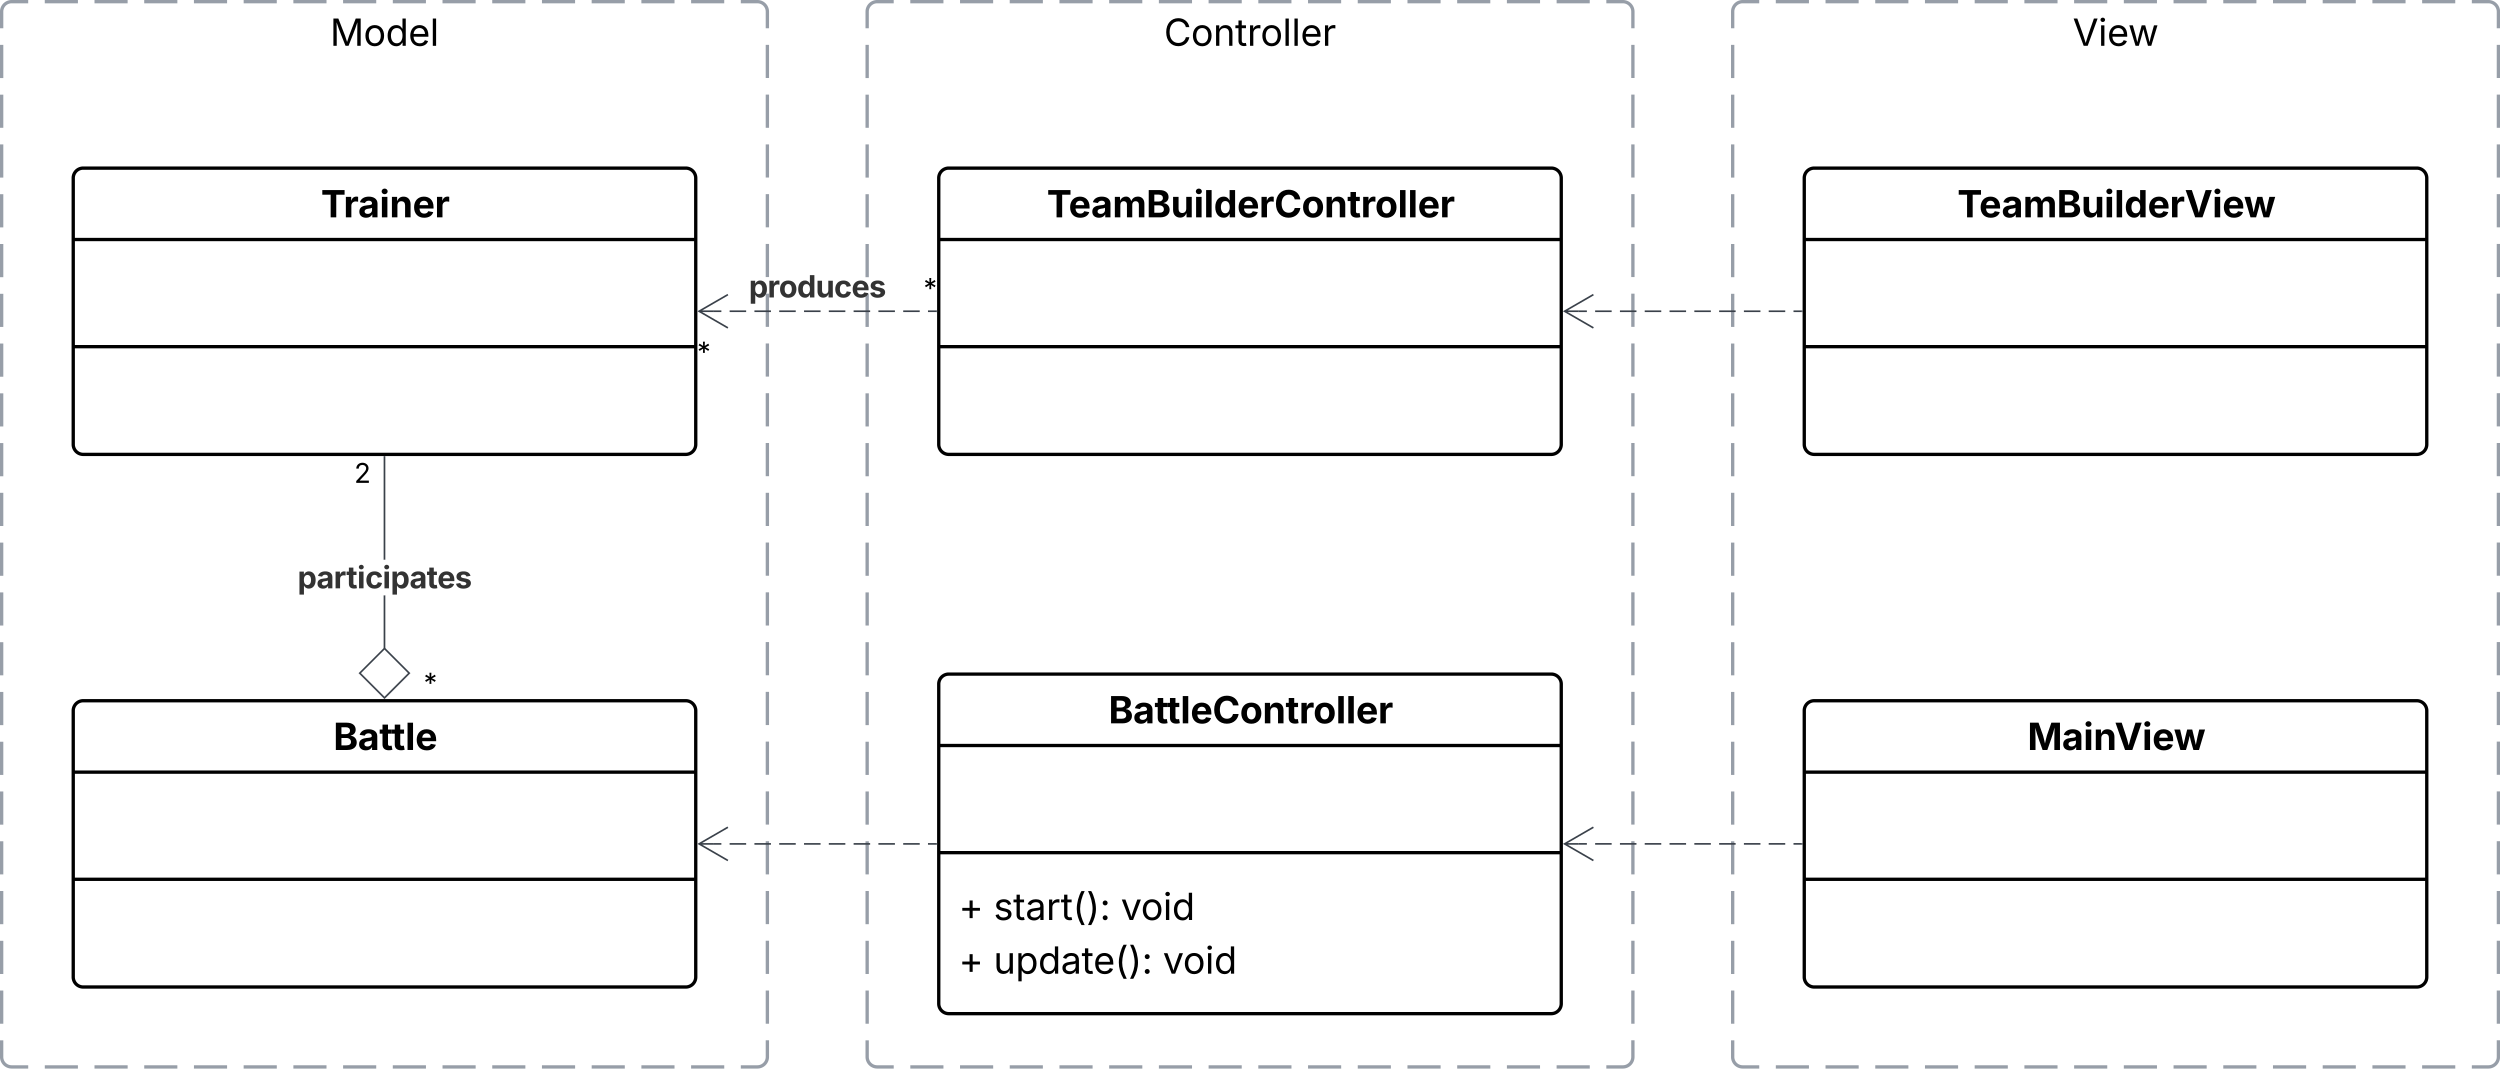 <svg xmlns="http://www.w3.org/2000/svg" xmlns:xlink="http://www.w3.org/1999/xlink" xmlns:lucid="lucid" width="1502" height="642"><g transform="translate(9758.001 -6039)" lucid:page-tab-id="0_0"><path d="M-14500-2500h25000v16000h-25000z" fill="#fff"/><path d="M-9237 6046a6 6 0 0 1 6-6h448a6 6 0 0 1 6 6v628a6 6 0 0 1-6 6h-448a6 6 0 0 1-6-6z" fill-opacity="0"/><path d="M-9211.1 6040h19.92m9.96 0h19.9m9.96 0h19.92m9.95 0h19.92m9.96 0h19.9m9.96 0h19.92m9.95 0h19.92m9.96 0h19.9m9.96 0h19.9m9.97 0h19.92m9.96 0h19.9m9.96 0h19.9m9.97 0h19.92m9.96 0h19.9m9.96 0h9.96a6 6 0 0 1 6 6v9.97m0 9.97v19.93m0 9.97v19.94m0 9.97v19.93m0 9.97v19.94m0 9.96v19.93m0 9.96v19.94m0 9.97v19.93m0 9.97v19.94m0 9.98v19.93m0 9.98v19.94m0 9.96v19.94m0 9.97v19.93m0 9.96v19.93m0 9.97v19.94m0 9.96v19.94m0 9.97v19.94m0 9.97v19.95m0 9.97v19.93m0 9.97v19.94m0 9.97v19.93m0 9.97v9.97a6 6 0 0 1-6 6h-9.96m-9.95 0h-19.92m-9.96 0h-19.9m-9.97 0h-19.9m-9.96 0h-19.92m-9.96 0h-19.9m-9.97 0h-19.9m-9.96 0h-19.92m-9.96 0h-19.9m-9.97 0h-19.9m-9.96 0h-19.92m-9.96 0h-19.9m-9.97 0h-19.9m-9.96 0h-19.92m-9.96 0h-19.9m-9.97 0h-9.95a6 6 0 0 1-6-6v-9.97m0-9.97v-19.93m0-9.97v-19.94m0-9.97v-19.93m0-9.97v-19.94m0-9.96v-19.93m0-9.96v-19.94m0-9.97v-19.93m0-9.97v-19.94m0-9.98v-19.93m0-9.98v-19.94m0-9.96v-19.94m0-9.97v-19.93m0-9.96v-19.93m0-9.97v-19.94m0-9.96v-19.94m0-9.97v-19.94m0-9.97v-19.95m0-9.97v-19.93m0-9.97v-19.94m0-9.97v-19.93m0-9.97V6046a6 6 0 0 1 6-6h9.95" stroke="#979ea8" stroke-width="2" fill="none"/><use xlink:href="#a" transform="matrix(1,0,0,1,-9232.001,6045) translate(173.318 21.528)"/><path d="M-8717 6046a6 6 0 0 1 6-6h448a6 6 0 0 1 6 6v628a6 6 0 0 1-6 6h-448a6 6 0 0 1-6-6z" fill-opacity="0"/><path d="M-8691.1 6040h19.92m9.96 0h19.9m9.96 0h19.92m9.95 0h19.92m9.96 0h19.9m9.96 0h19.92m9.95 0h19.92m9.96 0h19.9m9.96 0h19.9m9.97 0h19.92m9.96 0h19.9m9.96 0h19.9m9.97 0h19.92m9.96 0h19.9m9.96 0h9.96a6 6 0 0 1 6 6v9.97m0 9.97v19.93m0 9.97v19.94m0 9.97v19.93m0 9.97v19.94m0 9.96v19.93m0 9.96v19.94m0 9.97v19.93m0 9.97v19.94m0 9.98v19.93m0 9.98v19.94m0 9.96v19.94m0 9.97v19.93m0 9.96v19.93m0 9.97v19.94m0 9.96v19.94m0 9.97v19.94m0 9.97v19.95m0 9.97v19.93m0 9.97v19.94m0 9.97v19.93m0 9.97v9.97a6 6 0 0 1-6 6h-9.96m-9.95 0h-19.92m-9.96 0h-19.9m-9.97 0h-19.9m-9.96 0h-19.92m-9.96 0h-19.9m-9.97 0h-19.9m-9.96 0h-19.92m-9.96 0h-19.9m-9.97 0h-19.9m-9.96 0h-19.92m-9.96 0h-19.9m-9.97 0h-19.9m-9.96 0h-19.92m-9.96 0h-19.9m-9.97 0h-9.95a6 6 0 0 1-6-6v-9.97m0-9.97v-19.93m0-9.97v-19.94m0-9.97v-19.93m0-9.97v-19.94m0-9.96v-19.93m0-9.96v-19.94m0-9.97v-19.93m0-9.97v-19.94m0-9.98v-19.93m0-9.98v-19.94m0-9.96v-19.94m0-9.97v-19.93m0-9.96v-19.93m0-9.97v-19.94m0-9.96v-19.94m0-9.97v-19.94m0-9.97v-19.95m0-9.97v-19.93m0-9.97v-19.94m0-9.97v-19.93m0-9.97V6046a6 6 0 0 1 6-6h9.95" stroke="#979ea8" stroke-width="2" fill="none"/><use xlink:href="#b" transform="matrix(1,0,0,1,-8712.001,6045) translate(199.273 21.528)"/><path d="M-9757 6046a6 6 0 0 1 6-6h448a6 6 0 0 1 6 6v628a6 6 0 0 1-6 6h-448a6 6 0 0 1-6-6z" fill-opacity="0"/><path d="M-9731.1 6040h19.92m9.96 0h19.9m9.96 0h19.92m9.95 0h19.92m9.96 0h19.9m9.96 0h19.92m9.95 0h19.92m9.96 0h19.9m9.96 0h19.9m9.97 0h19.92m9.96 0h19.9m9.96 0h19.9m9.97 0h19.92m9.96 0h19.9m9.96 0h9.96a6 6 0 0 1 6 6v9.97m0 9.97v19.93m0 9.97v19.94m0 9.97v19.93m0 9.97v19.94m0 9.96v19.93m0 9.96v19.94m0 9.97v19.93m0 9.97v19.94m0 9.98v19.93m0 9.98v19.94m0 9.96v19.94m0 9.97v19.93m0 9.96v19.93m0 9.97v19.94m0 9.96v19.94m0 9.97v19.94m0 9.97v19.95m0 9.97v19.93m0 9.97v19.94m0 9.97v19.93m0 9.97v9.97a6 6 0 0 1-6 6h-9.96m-9.95 0h-19.92m-9.96 0h-19.9m-9.97 0h-19.9m-9.96 0h-19.92m-9.96 0h-19.9m-9.97 0h-19.9m-9.96 0h-19.92m-9.96 0h-19.9m-9.97 0h-19.9m-9.96 0h-19.92m-9.96 0h-19.9m-9.97 0h-19.9m-9.96 0h-19.92m-9.96 0h-19.9m-9.97 0h-9.95a6 6 0 0 1-6-6v-9.97m0-9.97v-19.93m0-9.97v-19.94m0-9.97v-19.93m0-9.97v-19.94m0-9.96v-19.93m0-9.96v-19.94m0-9.97v-19.93m0-9.97v-19.94m0-9.98v-19.93m0-9.98v-19.94m0-9.96v-19.94m0-9.97v-19.93m0-9.96v-19.93m0-9.97v-19.94m0-9.96v-19.94m0-9.97v-19.94m0-9.97v-19.95m0-9.97v-19.93m0-9.97v-19.94m0-9.97v-19.93m0-9.97V6046a6 6 0 0 1 6-6h9.95" stroke="#979ea8" stroke-width="2" fill="none"/><use xlink:href="#c" transform="matrix(1,0,0,1,-9752.001,6045) translate(192.329 21.528)"/><path d="M-9194 6146a6 6 0 0 1 6-6h362a6 6 0 0 1 6 6v160a6 6 0 0 1-6 6h-362a6 6 0 0 1-6-6z" stroke="#000" stroke-width="2" fill="#fff"/><path d="M-9194 6182.9h374m-374 64.38h374" stroke="#000" stroke-width="2" fill="none"/><use xlink:href="#d" transform="matrix(1,0,0,1,-9186.002,6148) translate(56.941 21.584)"/><path d="M-8674 6146a6 6 0 0 1 6-6h362a6 6 0 0 1 6 6v160a6 6 0 0 1-6 6h-362a6 6 0 0 1-6-6z" stroke="#000" stroke-width="2" fill="#fff"/><path d="M-8674 6182.9h374m-374 64.38h374" stroke="#000" stroke-width="2" fill="none"/><use xlink:href="#e" transform="matrix(1,0,0,1,-8666.002,6148) translate(83.976 21.584)"/><path d="M-9714 6146a6 6 0 0 1 6-6h362a6 6 0 0 1 6 6v160a6 6 0 0 1-6 6h-362a6 6 0 0 1-6-6z" stroke="#000" stroke-width="2" fill="#fff"/><path d="M-9714 6182.9h374m-374 64.38h374" stroke="#000" stroke-width="2" fill="none"/><use xlink:href="#f" transform="matrix(1,0,0,1,-9706.002,6148) translate(140.817 21.584)"/><path d="M-8674 6466a6 6 0 0 1 6-6h362a6 6 0 0 1 6 6v160a6 6 0 0 1-6 6h-362a6 6 0 0 1-6-6z" stroke="#000" stroke-width="2" fill="#fff"/><path d="M-8674 6502.9h374m-374 64.38h374" stroke="#000" stroke-width="2" fill="none"/><use xlink:href="#g" transform="matrix(1,0,0,1,-8666.002,6468) translate(126.115 21.584)"/><path d="M-9194 6450a6 6 0 0 1 6-6h362a6 6 0 0 1 6 6v192a6 6 0 0 1-6 6h-362a6 6 0 0 1-6-6z" stroke="#000" stroke-width="2" fill="#fff"/><path d="M-9194 6486.9h374m-374 64.38h374" stroke="#000" stroke-width="2" fill="none"/><use xlink:href="#h" transform="matrix(1,0,0,1,-9186.002,6452) translate(94.04 21.584)"/><use xlink:href="#i" transform="matrix(1,0,0,1,-9182.002,6559.276) translate(0 32.451)"/><use xlink:href="#j" transform="matrix(1,0,0,1,-9182.002,6559.276) translate(20.953 32.451)"/><use xlink:href="#k" transform="matrix(1,0,0,1,-9182.002,6559.276) translate(97.385 32.451)"/><use xlink:href="#i" transform="matrix(1,0,0,1,-9182.002,6559.276) translate(0 64.717)"/><use xlink:href="#l" transform="matrix(1,0,0,1,-9182.002,6559.276) translate(20.953 64.717)"/><use xlink:href="#m" transform="matrix(1,0,0,1,-9182.002,6559.276) translate(122.656 64.717)"/><path d="M-9714 6466a6 6 0 0 1 6-6h362a6 6 0 0 1 6 6v160a6 6 0 0 1-6 6h-362a6 6 0 0 1-6-6z" stroke="#000" stroke-width="2" fill="#fff"/><path d="M-9714 6502.9h374m-374 64.38h374" stroke="#000" stroke-width="2" fill="none"/><use xlink:href="#n" transform="matrix(1,0,0,1,-9706.002,6468) translate(148.293 21.584)"/><path d="M-8675.5 6226h-4.97m-4.96 0h-9.93m-4.97 0h-9.93m-4.96 0h-9.93m-4.97 0h-9.93m-4.96 0h-9.94m-4.97 0h-9.94m-4.96 0h-9.93m-4.97 0h-9.93m-4.96 0h-4.96" stroke="#3a414a" fill="none"/><path d="M-8675 6226.48h-.5v-.95h.5z" stroke="#3a414a" stroke-width=".05" fill="#3a414a"/><path d="M-8800.68 6236l-17.32-10 17.32-10m-17.32 10h8.5M-9195.5 6226h-4.97m-4.96 0h-9.93m-4.97 0h-9.93m-4.96 0h-9.93m-4.97 0h-9.93m-4.96 0h-9.94m-4.97 0h-9.94m-4.96 0h-9.93m-4.97 0h-9.93m-4.96 0h-4.96" stroke="#3a414a" fill="none"/><path d="M-9195 6226.48h-.5v-.95h.5z" stroke="#3a414a" stroke-width=".05" fill="#3a414a"/><path d="M-9320.68 6236l-17.32-10 17.32-10m-17.32 10h8.5" stroke="#3a414a" fill="none"/><use xlink:href="#o" transform="matrix(1,0,0,1,-9308.099,6200.49) translate(0 17.222)"/><use xlink:href="#p" transform="matrix(1,0,0,1,-9203.195,6201.745) translate(0 16.217)"/><use xlink:href="#p" transform="matrix(1,0,0,1,-9339.193,6240) translate(0 16.217)"/><path d="M-9526.53 6428.63h-.95v-31.88h.95zm0-53.4l-.95.02v-61.75h.95z" stroke="#3a414a" stroke-width=".05" fill="#3a414a"/><path d="M-9512.15 6443.44l-14.85 14.85-14.85-14.86 14.85-14.85z" fill="#fff"/><path d="M-9511.48 6443.44l-15.52 15.53-15.52-15.53 15.52-15.52zm-29.7 0l14.18 14.18 14.18-14.18-14.18-14.17z" stroke="#3a414a" stroke-width=".05" fill="#3a414a"/><path d="M-9526.53 6313.5h-.95v-.5h.95z" fill="#3a414a"/><path stroke="#3a414a" stroke-width=".05" fill="#3a414a"/><use xlink:href="#p" transform="matrix(1,0,0,1,-9503.501,6438.873) translate(0 16.217)"/><use xlink:href="#q" transform="matrix(1,0,0,1,-9545.21,6312.873) translate(0 16.217)"/><use xlink:href="#r" transform="matrix(1,0,0,1,-9579.24,6375.245) translate(0 17.222)"/><path d="M-8675.5 6546h-4.97m-4.96 0h-9.93m-4.97 0h-9.93m-4.96 0h-9.93m-4.97 0h-9.93m-4.96 0h-9.94m-4.97 0h-9.94m-4.96 0h-9.93m-4.97 0h-9.93m-4.96 0h-4.96" stroke="#3a414a" fill="none"/><path d="M-8675 6546.48h-.5v-.95h.5z" stroke="#3a414a" stroke-width=".05" fill="#3a414a"/><path d="M-8800.68 6556l-17.32-10 17.32-10m-17.32 10h8.5M-9195.5 6546h-4.97m-4.96 0h-9.93m-4.97 0h-9.93m-4.96 0h-9.93m-4.97 0h-9.93m-4.96 0h-9.94m-4.97 0h-9.94m-4.96 0h-9.93m-4.97 0h-9.93m-4.96 0h-4.96" stroke="#3a414a" fill="none"/><path d="M-9195 6546.48h-.5v-.95h.5z" stroke="#3a414a" stroke-width=".05" fill="#3a414a"/><path d="M-9320.68 6556l-17.32-10 17.32-10m-17.32 10h8.5" stroke="#3a414a" fill="none"/><defs><path d="M783 20c-382 0-661-292-661-764 0-473 279-766 661-766 302 0 548 182 601 489h-190c-42-204-217-313-411-313-268 0-476 208-476 590 0 381 209 588 476 588 195 0 369-110 411-313h190c-52 303-296 489-601 489" id="s"/><path d="M613 24c-304 0-509-231-509-576 0-350 205-580 509-580 305 0 511 230 511 580 0 345-206 576-511 576zm0-161c226 0 329-195 329-415 0-222-103-419-329-419-223 0-326 196-326 419 0 220 103 415 326 415" id="t"/><path d="M338-670V0H158v-1118h173l1 207c72-158 192-221 342-221 226 0 378 139 378 422V0H872v-695c0-172-96-275-252-275-161 0-282 109-282 300" id="u"/><path d="M598-1118v154H368v674c0 100 37 144 132 144 23 0 62-6 92-12L629-6c-37 13-88 20-134 20-193 0-307-107-307-290v-688H20v-154h168v-266h180v266h230" id="v"/><path d="M158 0v-1118h174v172h12c41-113 157-188 290-188 26 0 70 2 91 3v181c-11-2-60-10-108-10-161 0-279 109-279 260V0H158" id="w"/><path d="M338-1490V0H158v-1490h180" id="x"/><path d="M628 24c-324 0-524-230-524-574 0-343 198-582 503-582 237 0 487 146 487 559v75H286c9 234 145 362 343 362 132 0 231-58 273-172l174 48C1024-91 857 24 628 24zM287-650h624c-17-190-120-322-304-322-192 0-309 151-320 322" id="y"/><g id="a"><use transform="matrix(0.011,0,0,0.011,0,0)" xlink:href="#s"/><use transform="matrix(0.011,0,0,0.011,16.233,0)" xlink:href="#t"/><use transform="matrix(0.011,0,0,0.011,29.557,0)" xlink:href="#u"/><use transform="matrix(0.011,0,0,0.011,42.687,0)" xlink:href="#v"/><use transform="matrix(0.011,0,0,0.011,49.957,0)" xlink:href="#w"/><use transform="matrix(0.011,0,0,0.011,57.954,0)" xlink:href="#t"/><use transform="matrix(0.011,0,0,0.011,71.278,0)" xlink:href="#x"/><use transform="matrix(0.011,0,0,0.011,76.66,0)" xlink:href="#x"/><use transform="matrix(0.011,0,0,0.011,82.042,0)" xlink:href="#y"/><use transform="matrix(0.011,0,0,0.011,94.998,0)" xlink:href="#w"/></g><path d="M600 0L52-1490h200c166 485 304 806 458 1336 156-533 285-846 449-1336h202L819 0H600" id="z"/><path d="M158 0v-1118h180V0H158zm91-1301c-68 0-125-53-125-119s57-119 125-119c69 0 126 53 126 119s-57 119-126 119" id="A"/><path d="M409 0L70-1118h191c89 329 165 560 243 925 75-353 154-601 240-925h192c85 325 161 564 235 922 77-354 157-598 244-922h191L1267 0h-179c-86-307-176-590-250-913C763-588 675-308 588 0H409" id="B"/><g id="b"><use transform="matrix(0.011,0,0,0.011,0,0)" xlink:href="#z"/><use transform="matrix(0.011,0,0,0.011,15.332,0)" xlink:href="#A"/><use transform="matrix(0.011,0,0,0.011,20.714,0)" xlink:href="#y"/><use transform="matrix(0.011,0,0,0.011,33.268,0)" xlink:href="#B"/></g><path d="M180 0v-1490h270l367 940c28 72 75 218 110 339 35-117 81-264 110-339l362-940h271V0h-187c2-448-5-837 7-1287-157 497-311 829-483 1287H842C666-458 514-784 354-1284c12 438 5 843 7 1284H180" id="C"/><path d="M577 24c-279 0-473-224-473-580 0-354 195-576 474-576 218 0 287 134 324 193h14v-551h180V0H922v-173h-20C865-111 790 24 577 24zm27-161c203 0 314-172 314-421 0-247-108-413-314-413-212 0-317 181-317 413 0 235 108 421 317 421" id="D"/><g id="c"><use transform="matrix(0.011,0,0,0.011,0,0)" xlink:href="#C"/><use transform="matrix(0.011,0,0,0.011,20.074,0)" xlink:href="#t"/><use transform="matrix(0.011,0,0,0.011,33.398,0)" xlink:href="#D"/><use transform="matrix(0.011,0,0,0.011,47.005,0)" xlink:href="#y"/><use transform="matrix(0.011,0,0,0.011,59.961,0)" xlink:href="#x"/></g><path d="M75-1237v-253h1217v253H837V0H531v-1237H75" id="E"/><path d="M633 22C291 22 81-200 81-553c0-345 210-579 537-579 292 0 525 185 525 567v84H378c7 183 109 277 260 277 105 0 184-46 216-132l272 51C1071-99 893 22 633 22zM380-669h474c-15-146-94-237-233-237-143 0-229 99-241 237" id="F"/><path d="M440 22C227 22 68-92 68-313c0-250 202-322 422-343 195-21 271-24 271-105 0-95-63-149-175-149-116 0-187 57-211 129l-275-46c57-194 237-305 487-305 240 0 474 108 474 379V0H777v-155h-10C713-51 605 22 440 22zm85-211c140 0 238-93 238-211v-121c-37 26-156 42-222 51-111 16-185 59-185 149 0 87 70 132 169 132" id="G"/><path d="M128 0v-1118h278l12 217c60-163 185-234 319-234 143 0 236 81 288 251 63-172 205-251 359-251 205 0 357 138 357 381V0h-301v-697c0-126-76-187-177-187-114 0-184 79-184 196V0H789v-705c0-109-72-179-174-179-106 0-187 74-187 208V0H128" id="H"/><path d="M135 0v-1490h591c327 0 492 160 492 383 0 177-115 286-268 320v15c168 8 326 140 326 361 0 236-176 411-512 411H135zm305-251h264c179 0 258-76 258-189 0-125-97-215-250-215H440v404zm0-613h241c131 0 228-74 228-194 0-109-79-183-222-183H440v377" id="I"/><path d="M513 14c-232 0-385-159-385-421v-711h300v659c0 139 76 222 202 222 127 0 217-86 217-234v-647h301V0H864l-4-232C797-74 683 14 513 14" id="J"/><path d="M128 0v-1118h300V0H128zm150-1264c-91 0-165-68-165-154 0-85 74-154 165-154 90 0 165 69 165 154 0 86-75 154-165 154" id="K"/><path d="M428-1490V0H128v-1490h300" id="L"/><path d="M537 19C279 19 81-185 81-557c0-382 206-575 454-575 190 0 278 113 318 202h10v-560h300V0H868v-179h-15C812-89 719 19 537 19zm92-241c153 0 240-134 240-336 0-203-86-334-240-334-158 0-240 138-240 334 0 197 84 336 240 336" id="M"/><path d="M128 0v-1118h290v195h12c54-169 184-238 367-200v268c-27-8-86-15-130-15-138 0-239 95-239 234V0H128" id="N"/><path d="M786 20C389 20 94-260 94-744c0-487 299-766 692-766 339 0 597 194 641 529h-309c-28-162-156-258-326-258-233 0-388 179-388 495 0 323 157 493 387 493 170 0 298-97 328-259h309c-34 277-266 530-642 530" id="O"/><path d="M628 22C291 22 81-210 81-554c0-346 210-578 547-578 336 0 547 232 547 578 0 344-211 576-547 576zm0-236c160 0 242-146 242-341 0-197-82-341-242-341S387-753 387-555c0 195 81 341 241 341" id="P"/><path d="M428-647V0H128v-1118h283l4 231c63-156 176-245 348-245 232 0 384 159 384 421V0H847v-659c0-139-76-222-202-222-128 0-217 86-217 234" id="Q"/><path d="M683-1118v229H474v562c0 71 29 104 102 104 23 0 73-7 95-13l43 225C647 9 580 16 520 16 296 16 174-96 174-301v-588H20v-229h154v-266h300v266h209" id="R"/><g id="d"><use transform="matrix(0.011,0,0,0.011,0,0)" xlink:href="#E"/><use transform="matrix(0.011,0,0,0.011,13.097,0)" xlink:href="#F"/><use transform="matrix(0.011,0,0,0.011,26.552,0)" xlink:href="#G"/><use transform="matrix(0.011,0,0,0.011,39.453,0)" xlink:href="#H"/><use transform="matrix(0.011,0,0,0.011,59.733,0)" xlink:href="#I"/><use transform="matrix(0.011,0,0,0.011,74.436,0)" xlink:href="#J"/><use transform="matrix(0.011,0,0,0.011,88.27,0)" xlink:href="#K"/><use transform="matrix(0.011,0,0,0.011,94.293,0)" xlink:href="#L"/><use transform="matrix(0.011,0,0,0.011,100.315,0)" xlink:href="#M"/><use transform="matrix(0.011,0,0,0.011,114.323,0)" xlink:href="#F"/><use transform="matrix(0.011,0,0,0.011,127.561,0)" xlink:href="#N"/><use transform="matrix(0.011,0,0,0.011,136.61,0)" xlink:href="#O"/><use transform="matrix(0.011,0,0,0.011,153.049,0)" xlink:href="#P"/><use transform="matrix(0.011,0,0,0.011,166.678,0)" xlink:href="#Q"/><use transform="matrix(0.011,0,0,0.011,180.512,0)" xlink:href="#R"/><use transform="matrix(0.011,0,0,0.011,188.65,0)" xlink:href="#N"/><use transform="matrix(0.011,0,0,0.011,197.157,0)" xlink:href="#P"/><use transform="matrix(0.011,0,0,0.011,210.786,0)" xlink:href="#L"/><use transform="matrix(0.011,0,0,0.011,216.808,0)" xlink:href="#L"/><use transform="matrix(0.011,0,0,0.011,222.83,0)" xlink:href="#F"/><use transform="matrix(0.011,0,0,0.011,236.068,0)" xlink:href="#N"/></g><path d="M571 0L49-1490h339c138 427 271 775 384 1244 111-471 237-815 371-1244h337L970 0H571" id="S"/><path d="M361 0L31-1118h315c68 295 127 523 188 845 63-317 128-551 199-845h276c71 296 131 525 196 846 57-321 119-552 186-846h319L1378 0h-305c-73-261-148-486-204-771C813-484 740-261 666 0H361" id="T"/><g id="e"><use transform="matrix(0.011,0,0,0.011,0,0)" xlink:href="#E"/><use transform="matrix(0.011,0,0,0.011,13.097,0)" xlink:href="#F"/><use transform="matrix(0.011,0,0,0.011,26.552,0)" xlink:href="#G"/><use transform="matrix(0.011,0,0,0.011,39.453,0)" xlink:href="#H"/><use transform="matrix(0.011,0,0,0.011,59.733,0)" xlink:href="#I"/><use transform="matrix(0.011,0,0,0.011,74.436,0)" xlink:href="#J"/><use transform="matrix(0.011,0,0,0.011,88.27,0)" xlink:href="#K"/><use transform="matrix(0.011,0,0,0.011,94.293,0)" xlink:href="#L"/><use transform="matrix(0.011,0,0,0.011,100.315,0)" xlink:href="#M"/><use transform="matrix(0.011,0,0,0.011,114.323,0)" xlink:href="#F"/><use transform="matrix(0.011,0,0,0.011,127.561,0)" xlink:href="#N"/><use transform="matrix(0.011,0,0,0.011,136.61,0)" xlink:href="#S"/><use transform="matrix(0.011,0,0,0.011,153.201,0)" xlink:href="#K"/><use transform="matrix(0.011,0,0,0.011,159.223,0)" xlink:href="#F"/><use transform="matrix(0.011,0,0,0.011,172.157,0)" xlink:href="#T"/></g><g id="f"><use transform="matrix(0.011,0,0,0.011,0,0)" xlink:href="#E"/><use transform="matrix(0.011,0,0,0.011,13.574,0)" xlink:href="#N"/><use transform="matrix(0.011,0,0,0.011,22.32,0)" xlink:href="#G"/><use transform="matrix(0.011,0,0,0.011,35.221,0)" xlink:href="#K"/><use transform="matrix(0.011,0,0,0.011,41.243,0)" xlink:href="#Q"/><use transform="matrix(0.011,0,0,0.011,55.078,0)" xlink:href="#F"/><use transform="matrix(0.011,0,0,0.011,68.316,0)" xlink:href="#N"/></g><path d="M135 0v-1490h468l242 684c30 94 76 293 111 455 34-161 80-360 110-455l238-684h470V0h-307c0-447-3-765 11-1227-122 503-246 788-395 1227H826C676-435 552-717 427-1215c15 453 11 775 11 1215H135" id="U"/><g id="g"><use transform="matrix(0.011,0,0,0.011,0,0)" xlink:href="#U"/><use transform="matrix(0.011,0,0,0.011,20.703,0)" xlink:href="#G"/><use transform="matrix(0.011,0,0,0.011,33.605,0)" xlink:href="#K"/><use transform="matrix(0.011,0,0,0.011,39.627,0)" xlink:href="#Q"/><use transform="matrix(0.011,0,0,0.011,52.333,0)" xlink:href="#S"/><use transform="matrix(0.011,0,0,0.011,68.924,0)" xlink:href="#K"/><use transform="matrix(0.011,0,0,0.011,74.946,0)" xlink:href="#F"/><use transform="matrix(0.011,0,0,0.011,87.88,0)" xlink:href="#T"/></g><g id="h"><use transform="matrix(0.011,0,0,0.011,0,0)" xlink:href="#I"/><use transform="matrix(0.011,0,0,0.011,14.703,0)" xlink:href="#G"/><use transform="matrix(0.011,0,0,0.011,27.604,0)" xlink:href="#R"/><use transform="matrix(0.011,0,0,0.011,34.961,0)" xlink:href="#R"/><use transform="matrix(0.011,0,0,0.011,43.153,0)" xlink:href="#L"/><use transform="matrix(0.011,0,0,0.011,49.175,0)" xlink:href="#F"/><use transform="matrix(0.011,0,0,0.011,62.413,0)" xlink:href="#O"/><use transform="matrix(0.011,0,0,0.011,78.852,0)" xlink:href="#P"/><use transform="matrix(0.011,0,0,0.011,92.48,0)" xlink:href="#Q"/><use transform="matrix(0.011,0,0,0.011,106.315,0)" xlink:href="#R"/><use transform="matrix(0.011,0,0,0.011,114.453,0)" xlink:href="#N"/><use transform="matrix(0.011,0,0,0.011,122.96,0)" xlink:href="#P"/><use transform="matrix(0.011,0,0,0.011,136.589,0)" xlink:href="#L"/><use transform="matrix(0.011,0,0,0.011,142.611,0)" xlink:href="#L"/><use transform="matrix(0.011,0,0,0.011,148.633,0)" xlink:href="#F"/><use transform="matrix(0.011,0,0,0.011,161.871,0)" xlink:href="#N"/></g><path d="M593-100v-404H195v-159h398v-403h169v403h398v159H762v404H593" id="V"/><use transform="matrix(0.011,0,0,0.011,0,0)" xlink:href="#V" id="i"/><path d="M538 24C308 24 148-78 108-271l171-41c32 123 123 178 257 178 156 0 256-77 256-169 0-77-54-128-164-154l-186-44c-203-48-300-148-300-305 0-192 176-326 414-326 230 0 351 112 402 269l-163 42c-31-80-94-158-238-158-133 0-233 69-233 162 0 83 57 129 188 160l169 40c203 48 298 149 298 302 0 196-179 339-441 339" id="W"/><path d="M471 26C259 26 90-98 90-318c0-256 228-303 435-329 202-27 287-16 287-108 0-139-79-219-234-219-161 0-248 86-283 164l-173-57c86-203 278-265 451-265 150 0 419 46 419 395V0H815v-152h-12C765-73 660 26 471 26zm31-159c199 0 310-134 310-271v-155c-30 35-226 55-295 64-131 17-246 59-246 186 0 116 97 176 231 176" id="X"/><path d="M218-607c0-325 108-727 258-974h175c-155 315-250 682-250 974 0 265 78 531 250 886H476C306-10 218-315 218-607" id="Y"/><path d="M96 279C273-86 346-350 346-607c0-292-95-659-250-974h175c150 246 258 650 258 974 0 297-91 602-258 886H96" id="Z"/><path d="M295 13c-75 0-135-60-135-135s60-135 135-135 135 60 135 135S370 13 295 13zm0-809c-75 0-135-60-135-135s60-135 135-135 135 60 135 135-60 135-135 135" id="aa"/><g id="j"><use transform="matrix(0.011,0,0,0.011,0,0)" xlink:href="#W"/><use transform="matrix(0.011,0,0,0.011,11.73,0)" xlink:href="#v"/><use transform="matrix(0.011,0,0,0.011,19.108,0)" xlink:href="#X"/><use transform="matrix(0.011,0,0,0.011,31.586,0)" xlink:href="#w"/><use transform="matrix(0.011,0,0,0.011,40.299,0)" xlink:href="#v"/><use transform="matrix(0.011,0,0,0.011,47.569,0)" xlink:href="#Y"/><use transform="matrix(0.011,0,0,0.011,55.675,0)" xlink:href="#Z"/><use transform="matrix(0.011,0,0,0.011,63.78,0)" xlink:href="#aa"/></g><path d="M481 0L54-1118h197c107 314 236 620 325 951 87-331 217-637 324-951h197L670 0H481" id="ab"/><g id="k"><use transform="matrix(0.011,0,0,0.011,0,0)" xlink:href="#ab"/><use transform="matrix(0.011,0,0,0.011,12.055,0)" xlink:href="#t"/><use transform="matrix(0.011,0,0,0.011,25.38,0)" xlink:href="#A"/><use transform="matrix(0.011,0,0,0.011,30.762,0)" xlink:href="#D"/></g><path d="M537 14c-226 0-379-139-379-422v-710h180v695c0 172 97 275 253 275 160 0 281-109 281-300v-670h181V0H879v-209C806-46 684 14 537 14" id="ac"/><path d="M158 418v-1536h174v179h20c37-59 106-193 324-193 279 0 474 222 474 576 0 356-194 580-473 580-213 0-288-135-325-197h-14v591H158zm492-555c209 0 317-186 317-421 0-232-105-413-317-413-206 0-314 166-314 413 0 249 111 421 314 421" id="ad"/><g id="l"><use transform="matrix(0.011,0,0,0.011,0,0)" xlink:href="#ac"/><use transform="matrix(0.011,0,0,0.011,13.14,0)" xlink:href="#ad"/><use transform="matrix(0.011,0,0,0.011,26.747,0)" xlink:href="#D"/><use transform="matrix(0.011,0,0,0.011,40.354,0)" xlink:href="#X"/><use transform="matrix(0.011,0,0,0.011,52.832,0)" xlink:href="#v"/><use transform="matrix(0.011,0,0,0.011,59.885,0)" xlink:href="#y"/><use transform="matrix(0.011,0,0,0.011,72.841,0)" xlink:href="#Y"/><use transform="matrix(0.011,0,0,0.011,80.946,0)" xlink:href="#Z"/><use transform="matrix(0.011,0,0,0.011,89.052,0)" xlink:href="#aa"/></g><g id="m"><use transform="matrix(0.011,0,0,0.011,0,0)" xlink:href="#ab"/><use transform="matrix(0.011,0,0,0.011,12.055,0)" xlink:href="#t"/><use transform="matrix(0.011,0,0,0.011,25.38,0)" xlink:href="#A"/><use transform="matrix(0.011,0,0,0.011,30.762,0)" xlink:href="#D"/></g><g id="n"><use transform="matrix(0.011,0,0,0.011,0,0)" xlink:href="#I"/><use transform="matrix(0.011,0,0,0.011,14.703,0)" xlink:href="#G"/><use transform="matrix(0.011,0,0,0.011,27.604,0)" xlink:href="#R"/><use transform="matrix(0.011,0,0,0.011,34.961,0)" xlink:href="#R"/><use transform="matrix(0.011,0,0,0.011,43.153,0)" xlink:href="#L"/><use transform="matrix(0.011,0,0,0.011,49.175,0)" xlink:href="#F"/></g><path fill="#333" d="M128 418v-1536h295v188h14c41-89 129-202 319-202 248 0 453 193 453 575 0 372-197 576-455 576-183 0-275-108-317-198h-9v597H128zm534-640c156 0 240-139 240-336 0-196-83-334-240-334-154 0-241 131-241 334 0 202 88 336 241 336" id="ae"/><path fill="#333" d="M128 0v-1118h290v195h12c54-169 184-238 367-200v268c-27-8-86-15-130-15-138 0-239 95-239 234V0H128" id="af"/><path fill="#333" d="M628 22C291 22 81-210 81-554c0-346 210-578 547-578 336 0 547 232 547 578 0 344-211 576-547 576zm0-236c160 0 242-146 242-341 0-197-82-341-242-341S387-753 387-555c0 195 81 341 241 341" id="ag"/><path fill="#333" d="M537 19C279 19 81-185 81-557c0-382 206-575 454-575 190 0 278 113 318 202h10v-560h300V0H868v-179h-15C812-89 719 19 537 19zm92-241c153 0 240-134 240-336 0-203-86-334-240-334-158 0-240 138-240 334 0 197 84 336 240 336" id="ah"/><path fill="#333" d="M513 14c-232 0-385-159-385-421v-711h300v659c0 139 76 222 202 222 127 0 217-86 217-234v-647h301V0H864l-4-232C797-74 683 14 513 14" id="ai"/><path fill="#333" d="M628 22C291 22 81-210 81-554c0-346 210-578 547-578 265 0 455 142 497 372l-279 52c-25-116-99-188-215-188-160 0-244 139-244 341 0 200 84 341 244 341 116 0 193-74 217-195l279 51C1085-123 896 22 628 22" id="aj"/><path fill="#333" d="M633 22C291 22 81-200 81-553c0-345 210-579 537-579 292 0 525 185 525 567v84H378c7 183 109 277 260 277 105 0 184-46 216-132l272 51C1071-99 893 22 633 22zM380-669h474c-15-146-94-237-233-237-143 0-229 99-241 237" id="ak"/><path fill="#333" d="M572 22C302 22 117-98 78-306l279-48c29 105 101 156 224 156 114 0 185-48 185-115 0-118-228-130-337-155-215-49-322-150-322-317 0-215 187-347 470-347 265 0 424 116 466 298l-266 47c-24-76-87-130-196-130-98 0-174 46-174 113 0 56 38 95 144 117l201 40c216 44 320 143 320 302 0 220-207 367-500 367" id="al"/><g id="o"><use transform="matrix(0.009,0,0,0.009,0,0)" xlink:href="#ae"/><use transform="matrix(0.009,0,0,0.009,11.207,0)" xlink:href="#af"/><use transform="matrix(0.009,0,0,0.009,18.012,0)" xlink:href="#ag"/><use transform="matrix(0.009,0,0,0.009,28.915,0)" xlink:href="#ah"/><use transform="matrix(0.009,0,0,0.009,40.122,0)" xlink:href="#ai"/><use transform="matrix(0.009,0,0,0.009,51.189,0)" xlink:href="#aj"/><use transform="matrix(0.009,0,0,0.009,61.649,0)" xlink:href="#ak"/><use transform="matrix(0.009,0,0,0.009,72.24,0)" xlink:href="#al"/></g><path d="M441-652l13-317-268 171-72-126 282-146-282-146 72-128 268 171-13-317h144l-12 317 267-171 72 128-282 146 282 146-72 126-267-171 12 317H441" id="am"/><use transform="matrix(0.008,0,0,0.008,0,0)" xlink:href="#am" id="p"/><path d="M154 0v-137l495-537c165-179 249-281 249-418 0-156-121-253-280-253-170 0-278 110-278 278H158c0-264 200-443 465-443 266 0 455 183 455 416 0 161-73 288-336 568L416-179v12h687V0H154" id="an"/><use transform="matrix(0.008,0,0,0.008,0,0)" xlink:href="#an" id="q"/><path fill="#333" d="M440 22C227 22 68-92 68-313c0-250 202-322 422-343 195-21 271-24 271-105 0-95-63-149-175-149-116 0-187 57-211 129l-275-46c57-194 237-305 487-305 240 0 474 108 474 379V0H777v-155h-10C713-51 605 22 440 22zm85-211c140 0 238-93 238-211v-121c-37 26-156 42-222 51-111 16-185 59-185 149 0 87 70 132 169 132" id="ao"/><path fill="#333" d="M683-1118v229H474v562c0 71 29 104 102 104 23 0 73-7 95-13l43 225C647 9 580 16 520 16 296 16 174-96 174-301v-588H20v-229h154v-266h300v266h209" id="ap"/><path fill="#333" d="M128 0v-1118h300V0H128zm150-1264c-91 0-165-68-165-154 0-85 74-154 165-154 90 0 165 69 165 154 0 86-75 154-165 154" id="aq"/><g id="r"><use transform="matrix(0.009,0,0,0.009,0,0)" xlink:href="#ae"/><use transform="matrix(0.009,0,0,0.009,11.38,0)" xlink:href="#ao"/><use transform="matrix(0.009,0,0,0.009,21.701,0)" xlink:href="#af"/><use transform="matrix(0.009,0,0,0.009,29.288,0)" xlink:href="#ap"/><use transform="matrix(0.009,0,0,0.009,35.799,0)" xlink:href="#aq"/><use transform="matrix(0.009,0,0,0.009,40.616,0)" xlink:href="#aj"/><use transform="matrix(0.009,0,0,0.009,51.076,0)" xlink:href="#aq"/><use transform="matrix(0.009,0,0,0.009,55.894,0)" xlink:href="#ae"/><use transform="matrix(0.009,0,0,0.009,67.274,0)" xlink:href="#ao"/><use transform="matrix(0.009,0,0,0.009,77.595,0)" xlink:href="#ap"/><use transform="matrix(0.009,0,0,0.009,83.932,0)" xlink:href="#ak"/><use transform="matrix(0.009,0,0,0.009,94.523,0)" xlink:href="#al"/></g></defs></g></svg>
